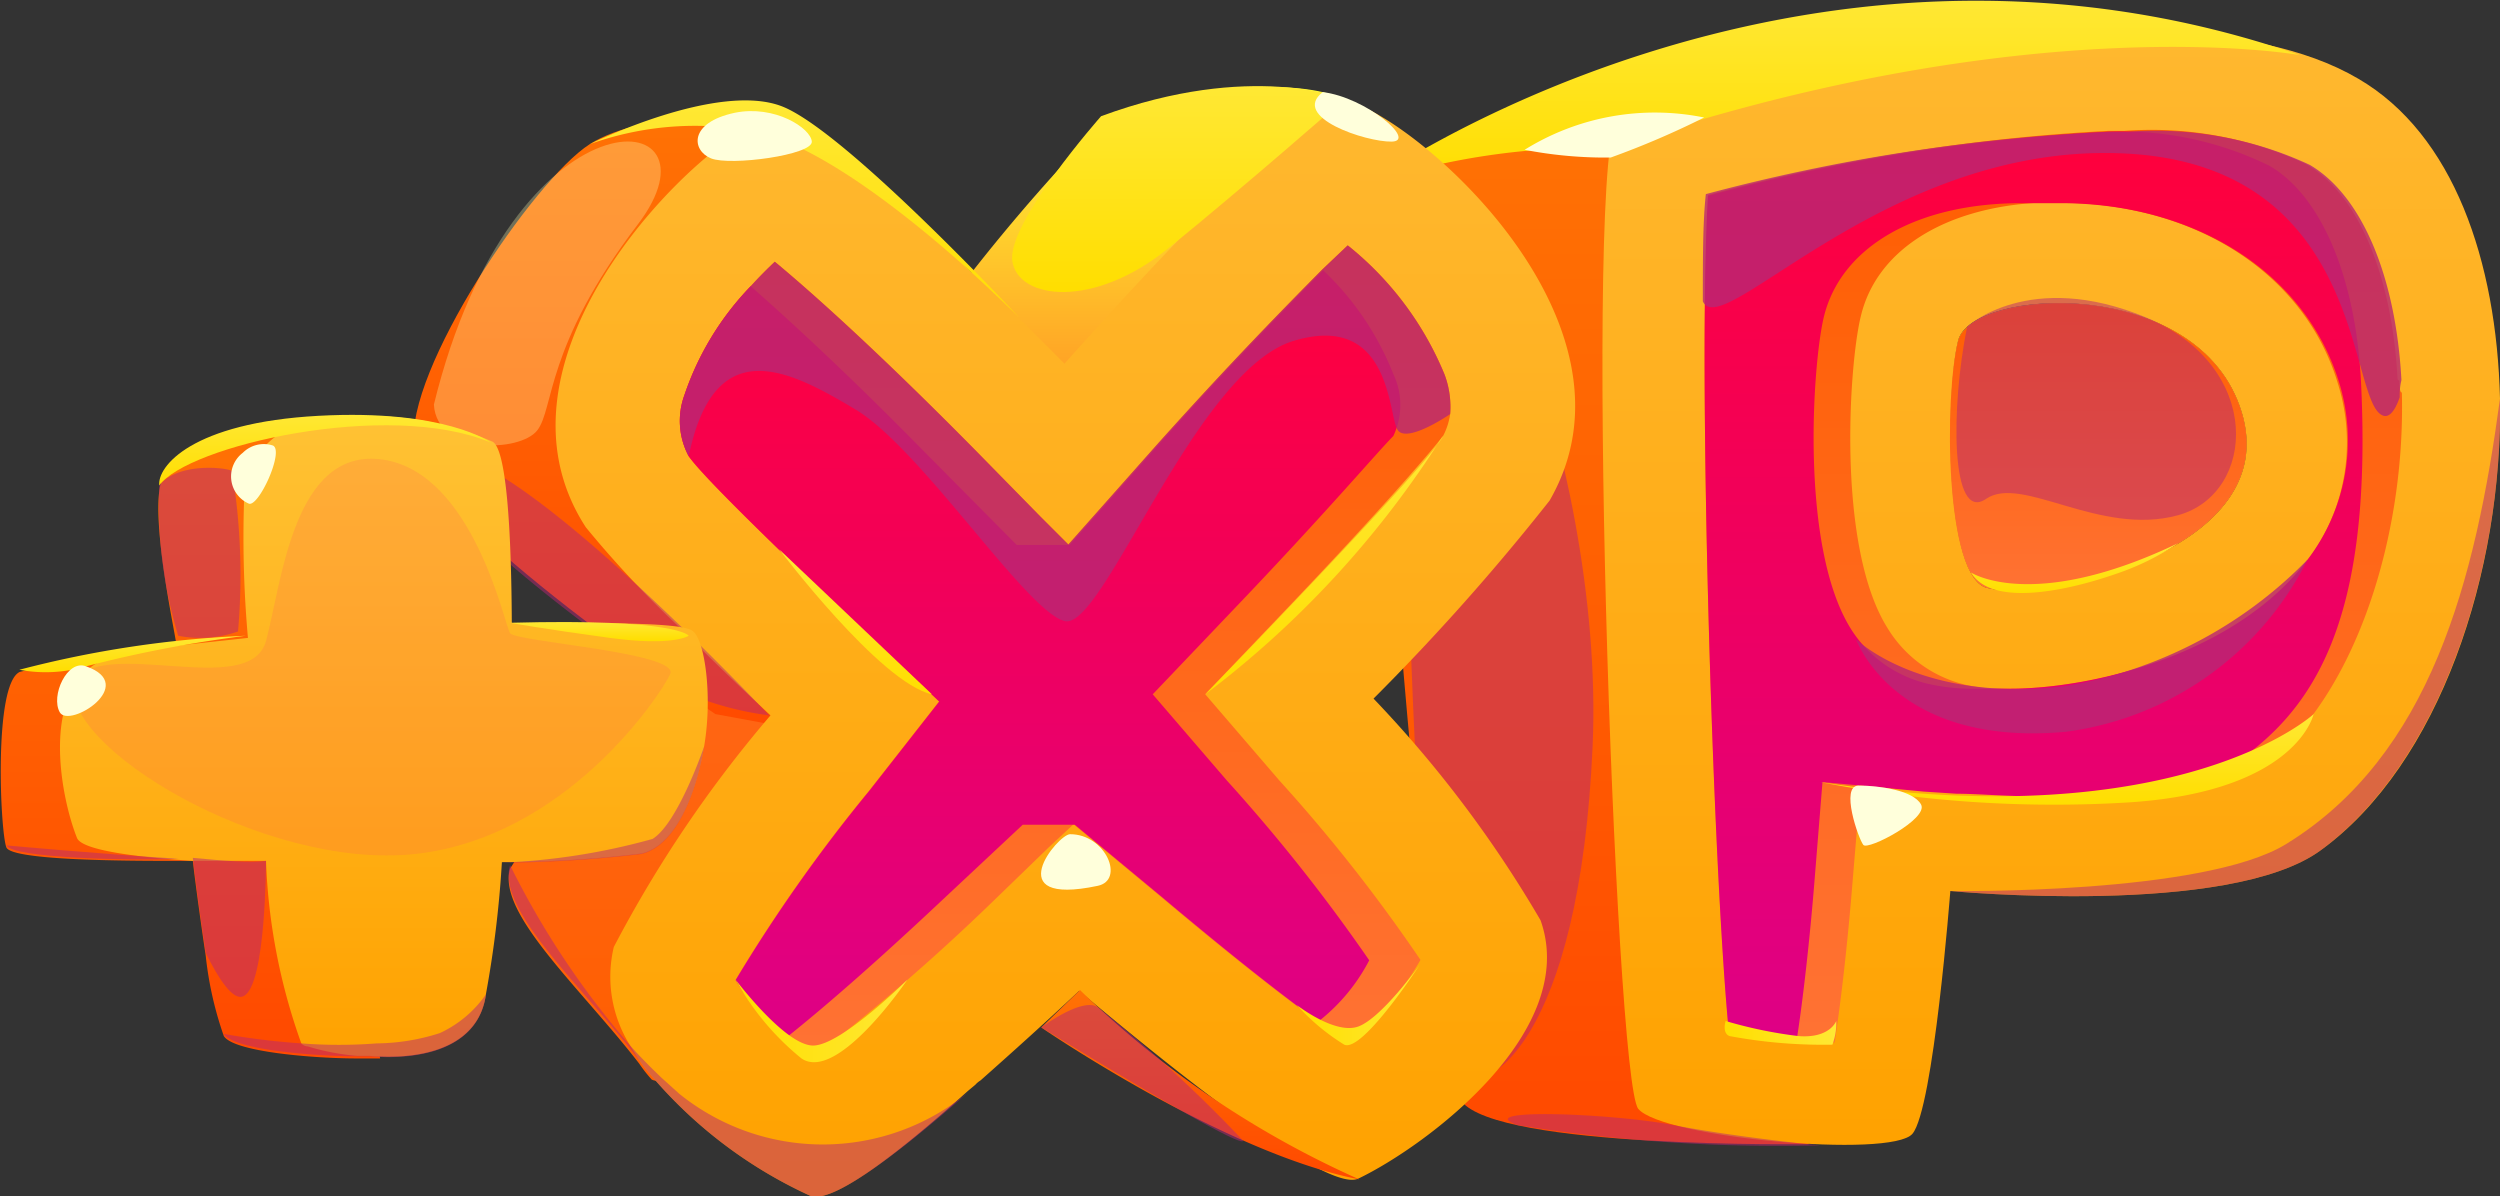 <svg xmlns="http://www.w3.org/2000/svg" xmlns:xlink="http://www.w3.org/1999/xlink" viewBox="0 0 58.08 27.79"><rect x="0" y="0" width="58.08" height="27.79" fill="#333333" stroke="none"/><defs><style>.cls-1{isolation:isolate;}.cls-2{fill:url(#Безымянный_градиент_476);}.cls-3{fill:url(#Безымянный_градиент_480);}.cls-4{fill:url(#Безымянный_градиент_459);}.cls-5{fill:url(#Безымянный_градиент_638);}.cls-6{fill:url(#Безымянный_градиент_446);}.cls-7{fill:url(#Безымянный_градиент_459-2);}.cls-8{fill:url(#Безымянный_градиент_458);}.cls-11,.cls-9{fill:#b82774;}.cls-11,.cls-34,.cls-9{mix-blend-mode:multiply;}.cls-9{opacity:0.5;}.cls-10{fill:url(#Безымянный_градиент_458-2);}.cls-11{opacity:0.8;}.cls-12{fill:url(#Безымянный_градиент_458-3);}.cls-13,.cls-14{fill:#ffffdb;}.cls-14,.cls-24{mix-blend-mode:soft-light;}.cls-15{fill:url(#Безымянный_градиент_458-4);}.cls-16{fill:url(#Безымянный_градиент_469);}.cls-17{fill:url(#Безымянный_градиент_476-2);}.cls-18{fill:url(#Безымянный_градиент_480-2);}.cls-19{fill:url(#Безымянный_градиент_459-3);}.cls-20{fill:url(#Безымянный_градиент_638-2);}.cls-21{fill:url(#Безымянный_градиент_476-3);}.cls-22{fill:url(#Безымянный_градиент_458-5);}.cls-23{fill:url(#Безымянный_градиент_458-6);}.cls-24{fill:#ffffb1;opacity:0.3;}.cls-25{fill:url(#Безымянный_градиент_458-7);}.cls-26{fill:url(#Безымянный_градиент_458-8);}.cls-27{fill:url(#Безымянный_градиент_458-9);}.cls-28{fill:url(#Безымянный_градиент_458-10);}.cls-29{fill:url(#Безымянный_градиент_476-4);}.cls-30{fill:url(#Безымянный_градиент_446-2);}.cls-31{fill:url(#Безымянный_градиент_458-11);}.cls-32{fill:url(#Безымянный_градиент_458-12);}.cls-33{fill:url(#Безымянный_градиент_458-13);}.cls-34{fill:#ff6355;opacity:0.2;}</style><linearGradient id="Безымянный_градиент_476" x1="37.01" y1="26.61" x2="37.01" y2="2.7" gradientUnits="userSpaceOnUse"><stop offset="0.05" stop-color="#ff4b00"/><stop offset="1" stop-color="#ff7204"/></linearGradient><linearGradient id="Безымянный_градиент_480" x1="47.66" y1="26.6" x2="47.66" y2="0.73" gradientUnits="userSpaceOnUse"><stop offset="0" stop-color="#ffa200"/><stop offset="1" stop-color="#ffb82f"/></linearGradient><linearGradient id="Безымянный_градиент_459" x1="47.65" y1="24.27" x2="47.65" y2="3.06" gradientUnits="userSpaceOnUse"><stop offset="0" stop-color="#ff7234"/><stop offset="1" stop-color="#ff5e00"/></linearGradient><linearGradient id="Безымянный_градиент_638" x1="47.22" y1="24.23" x2="47.22" y2="3.06" gradientUnits="userSpaceOnUse"><stop offset="0" stop-color="#de0086"/><stop offset="1" stop-color="#ff003b"/></linearGradient><linearGradient id="Безымянный_градиент_446" x1="48.75" y1="13.71" x2="48.75" y2="7.04" gradientUnits="userSpaceOnUse"><stop offset="0" stop-color="#ffa200"/><stop offset="1" stop-color="#ffc234"/></linearGradient><linearGradient id="Безымянный_градиент_459-2" x1="48.75" y1="13.71" x2="48.75" y2="7.04" xlink:href="#Безымянный_градиент_459"/><linearGradient id="Безымянный_градиент_458" x1="42.6" y1="4.28" x2="42.6" gradientUnits="userSpaceOnUse"><stop offset="0" stop-color="#ffde00"/><stop offset="1" stop-color="#ffe834"/></linearGradient><linearGradient id="Безымянный_градиент_458-2" x1="48.19" y1="13.78" x2="48.19" y2="12.62" xlink:href="#Безымянный_градиент_458"/><linearGradient id="Безымянный_градиент_458-3" x1="48.02" y1="18.69" x2="48.02" y2="16.59" xlink:href="#Безымянный_градиент_458"/><linearGradient id="Безымянный_градиент_458-4" x1="40.07" y1="24.01" x2="42.66" y2="24.01" xlink:href="#Безымянный_градиент_458"/><linearGradient id="Безымянный_градиент_469" x1="21.52" y1="25.09" x2="21.52" y2="2.02" gradientUnits="userSpaceOnUse"><stop offset="0" stop-color="#ff5e00"/><stop offset="0.54" stop-color="#ff691c"/><stop offset="1" stop-color="#ffff34"/></linearGradient><linearGradient id="Безымянный_градиент_476-2" x1="15.04" y1="17.33" x2="15.04" y2="2.66" xlink:href="#Безымянный_градиент_476"/><linearGradient id="Безымянный_градиент_480-2" x1="24.74" y1="27.79" x2="24.74" y2="2.3" xlink:href="#Безымянный_градиент_480"/><linearGradient id="Безымянный_градиент_459-3" x1="24.74" y1="24.53" x2="24.74" y2="5.71" xlink:href="#Безымянный_градиент_459"/><linearGradient id="Безымянный_градиент_638-2" x1="24.13" y1="24.07" x2="24.13" y2="6.28" xlink:href="#Безымянный_градиент_638"/><linearGradient id="Безымянный_градиент_476-3" x1="27.88" y1="27.4" x2="27.88" y2="23.03" xlink:href="#Безымянный_градиент_476"/><linearGradient id="Безымянный_градиент_458-5" x1="18.69" y1="7.4" x2="18.69" y2="2.34" xlink:href="#Безымянный_градиент_458"/><linearGradient id="Безымянный_градиент_458-6" x1="27.37" y1="6.78" x2="27.37" y2="2" xlink:href="#Безымянный_градиент_458"/><linearGradient id="Безымянный_градиент_458-7" x1="30.77" y1="16.13" x2="30.77" y2="10.13" xlink:href="#Безымянный_градиент_458"/><linearGradient id="Безымянный_градиент_458-8" x1="19.88" y1="16.13" x2="19.88" y2="12.76" xlink:href="#Безымянный_градиент_458"/><linearGradient id="Безымянный_градиент_458-9" x1="30.13" y1="23.35" x2="32.98" y2="23.35" xlink:href="#Безымянный_градиент_458"/><linearGradient id="Безымянный_градиент_458-10" x1="17.09" y1="23.72" x2="21.08" y2="23.72" xlink:href="#Безымянный_градиент_458"/><linearGradient id="Безымянный_градиент_476-4" x1="4.41" y1="24.59" x2="4.41" y2="9.85" xlink:href="#Безымянный_градиент_476"/><linearGradient id="Безымянный_градиент_446-2" x1="8.91" y1="24.59" x2="8.91" y2="9.64" xlink:href="#Безымянный_градиент_446"/><linearGradient id="Безымянный_градиент_458-11" x1="3.1" y1="15.62" x2="3.1" y2="14.77" xlink:href="#Безымянный_градиент_458"/><linearGradient id="Безымянный_градиент_458-12" x1="7.55" y1="11.28" x2="7.55" y2="9.62" xlink:href="#Безымянный_градиент_458"/><linearGradient id="Безымянный_градиент_458-13" x1="13.92" y1="14.89" x2="13.92" y2="14.45" xlink:href="#Безымянный_градиент_458"/></defs><g class="cls-1"><g id="Слой_2" data-name="Слой 2"><g id="layer1"><path class="cls-2" d="M37.6,2.7s-5,.7-5.49,1.43,1,20.34,1.84,21.45,8.07,1,8.07,1Z"/><path class="cls-3" d="M54.79,1.83C49.85-1.08,37.6,2.7,37.6,2.7c-.83.58-.09,22.39.46,23.06s5.88,1.16,6.37.58.88-5.64.88-5.64,6.48.62,8.61-.95c2.75-2,4.23-6.46,4.16-10.49C58,6.06,57,3.12,54.79,1.83Zm-9.3,6.09c.29-1.25,5.62-1.54,6.59,1.66S47.53,14,46.17,13.66C45.18,13.44,45.19,9.16,45.49,7.92Z"/><path class="cls-4" d="M46.7,16l-.43,0a4.77,4.77,0,0,1-.6-.09,2.9,2.9,0,0,1-1.82-1.32c-1.19-1.9-.89-6.15-.62-7.24.36-1.53,1.93-2.52,4.12-2.64h.47c3.17,0,5.72,1.64,6.49,4.19a4.56,4.56,0,0,1-.7,4.12C52,15.23,48.58,16,46.7,16Zm9-7.19c-.13-2.43-.92-4.31-2.13-5a8.5,8.5,0,0,0-4.21-.77H49a44,44,0,0,0-9.32,1.49c0,.64-.06,1.49-.07,2.49-.06,5.06.25,13.82.56,17,.43.08,1,.15,1.56.2.3,0,.6,0,.89,0,.16-1,.32-2.49.42-3.75l.19-2.27v-.08l2.35.22.77.05c.36,0,.81,0,1.32,0h.52c2.82,0,4.11-.41,4.4-.63,2-1.44,3.3-5.09,3.21-8.64C55.75,9.11,55.75,9,55.74,8.85Z"/><path class="cls-5" d="M54.85,8.85c-.13-2.43-.93-4.31-2.13-5A7.78,7.78,0,0,0,49,3.06h0a44,44,0,0,0-9.32,1.49c-.24,3.87.11,15.68.49,19.48.43.08,1,.15,1.56.2.16-1,.32-2.47.42-3.71l.19-2.35.89.08,1.46.14.77.05c.47,0,1.12.06,1.84.06h.51a9.26,9.26,0,0,0,3.88-.62C53.75,16.59,55.13,14.47,54.85,8.85ZM53.61,13c-1.65,2.2-5,3-6.91,3l-.43,0-.46,0a4.55,4.55,0,0,1-1-.11A2.88,2.88,0,0,1,43,14.61c-1.19-1.9-.89-6.15-.63-7.24.39-1.63,2.15-2.65,4.59-2.65h.9c3.17,0,5.72,1.64,6.49,4.19A4.56,4.56,0,0,1,53.61,13Z"/><path class="cls-6" d="M46.17,13.66c-1-.22-1-4.5-.68-5.74s5.62-1.54,6.59,1.66S47.53,14,46.17,13.66Z"/><path class="cls-7" d="M46.17,13.66c-1-.22-1-4.5-.68-5.74s5.62-1.54,6.59,1.66S47.53,14,46.17,13.66Z"/><path class="cls-8" d="M31.76,4.28s9.91-7.07,21.67-3c0,0-6.3-1.14-16,2.16A16.57,16.57,0,0,0,31.76,4.28Z"/><path class="cls-9" d="M45.7,7.59c-.38,1.87-.39,4.57.44,4s2.64.88,4.46.38,2-3.45-.73-4.59S45.7,7.59,45.7,7.59Z"/><path class="cls-9" d="M32.92,4.87C33.66,2.2,37.3,10.5,37,17.33s-2.48,8.31-3.28,7.6S32.31,7.06,32.92,4.87Z"/><path class="cls-9" d="M35.26,26.14c-1.13-.4,2.19-.28,3.63,0s3.39.47,3.39.47A38.49,38.49,0,0,1,35.26,26.14Z"/><path class="cls-9" d="M58.08,9.26c.07,4-1.41,8.46-4.16,10.49-2.13,1.57-8.61.95-8.61.95s5.88.09,7.8-1.09C56.46,17.55,57.51,13.5,58.08,9.26Z"/><path class="cls-10" d="M45.79,13.3s1.43.94,4.81-.68a5.87,5.87,0,0,1-1.32.67C48,13.75,46.26,14.1,45.79,13.3Z"/><path class="cls-11" d="M55.75,9.23c-.11.32-.25.49-.4.42-.81-.34-.36-5.76-5.91-6.08S40,8,39.56,7c0-1,0-1.85.07-2.49A44,44,0,0,1,49,3.06h.45a8.5,8.5,0,0,1,4.21.77c1.21.71,2,2.59,2.13,5C55.75,9,55.75,9.11,55.75,9.23Z"/><path class="cls-11" d="M43.12,14.85s1.51,1.49,4.85,1.09A10.19,10.19,0,0,0,53.61,13,7.35,7.35,0,0,1,48,17C44,17.37,43.12,14.85,43.12,14.85Z"/><path class="cls-12" d="M42.29,18.17a28.4,28.4,0,0,0,7.19.47c3.89-.26,4.27-2.05,4.27-2.05S50.67,19.45,42.29,18.17Z"/><path class="cls-13" d="M35.42,3.48a9.86,9.86,0,0,0,2,.18,19.88,19.88,0,0,0,2.17-.93A5.73,5.73,0,0,0,35.42,3.48Z"/><path class="cls-14" d="M43.18,18.25c-.44,0,0,1.25.11,1.38s1.52-.61,1.34-.94S43.65,18.25,43.18,18.25Z"/><path class="cls-15" d="M40.09,23.72a10.29,10.29,0,0,0,1.69.35c.73.06.88-.35.88-.35a1.43,1.43,0,0,1-.09.55,11.86,11.86,0,0,1-2.39-.2C40,24,40.09,23.72,40.09,23.72Z"/><path class="cls-16" d="M31.23,2.31S17.81,24.61,15.37,25.08a.25.25,0,0,1-.23,0,3.37,3.37,0,0,1-.29-.37c-1.36-1.76-3.31-3.49-3-4.53a55.08,55.08,0,0,1,4-5.49c2.13-2.72,4.71-5.92,6.7-8.33A43.3,43.3,0,0,1,25.76,2.7C26.59,2.22,29.91,1.67,31.23,2.31Z"/><path class="cls-17" d="M17.88,2.67S15,2.52,13.7,3.35s-4.3,5.27-4.08,7,7,6.24,7,6.24l3.85.71L14.2,9.57,18.14,2.7Z"/><path class="cls-18" d="M36,11.63a52.55,52.55,0,0,1-4.09,4.6,27.47,27.47,0,0,1,3.88,5.15c.92,2.58-2.65,5.24-4.23,6-.61.3-3.34-1.71-6.49-4.36-.8.75-1.58,1.45-2.29,2.08a.53.53,0,0,0-.12.1l-.18.15C20.65,27,19.24,28,18.8,27.77A10.65,10.65,0,0,1,15.14,25a3.37,3.37,0,0,1-.29-.37l-.21-.34A3,3,0,0,1,14.26,22a28.78,28.78,0,0,1,3.64-5.38c-.74-.69-1.43-1.35-2-1.94a24.26,24.26,0,0,1-2.29-2.43c-2.6-4,2.74-9.11,4.31-9.55.48-.13,2.34,1.4,4.68,3.65.68.65,1.4,1.36,2.13,2.1,3.12-3.5,5.89-6.26,6.53-6.11C32.81,2.66,38.41,7.45,36,11.63Z"/><path class="cls-19" d="M33.69,9.62h0a1.55,1.55,0,0,1-.16.5c-.28.37-1.48,1.76-3.7,4.09L28,16.13l1.72,2A37.69,37.69,0,0,1,33,22.3a5.46,5.46,0,0,1-1.74,1.87l-.66-.45c-.78-.56-1.95-1.47-3.66-2.91l-2-1.66-.58.54L23.1,20.91a49.4,49.4,0,0,1-4.17,3.62c-.22-.15-.43-.3-.63-.46a4.12,4.12,0,0,1-1.21-1.31,36.64,36.64,0,0,1,3.1-4.39l1.63-2.08-1.93-1.81C17.55,12.27,16.28,11,16,10.6a1.74,1.74,0,0,1-.1-1.42,6.74,6.74,0,0,1,1.54-2.53c.19-.21.38-.4.56-.57.89.74,2.41,2.1,4.66,4.38L24.17,12l.65.65,2.05-2.31c1.71-1.91,3-3.22,3.84-4.07l.6-.57a7.48,7.48,0,0,1,2.25,3A2.14,2.14,0,0,1,33.69,9.62Z"/><path class="cls-20" d="M28.6,14.22l-1.82,1.91,1.72,2a40.3,40.3,0,0,1,3.31,4.18,4.34,4.34,0,0,1-1.18,1.42c-.78-.56-1.95-1.47-3.66-2.91l-2-1.66H23.76l-1.88,1.76c-1.68,1.58-2.83,2.56-3.58,3.16a4.12,4.12,0,0,1-1.21-1.31,36.64,36.64,0,0,1,3.1-4.39l1.63-2.08-1.93-1.81C17.55,12.27,16.28,11,16,10.6a1.74,1.74,0,0,1-.1-1.42,6.74,6.74,0,0,1,1.54-2.53c.91.8,2.22,2,4,3.81l2.18,2.2h1.23l2.05-2.31c1.71-1.91,3-3.22,3.84-4.07a6.69,6.69,0,0,1,1.63,2.41,1.68,1.68,0,0,1,0,1.44C32,10.5,30.83,11.89,28.6,14.22Z"/><path class="cls-21" d="M24.19,23.87s4.25,2.92,7.39,3.53A22.26,22.26,0,0,1,25.09,23Z"/><path class="cls-22" d="M13.7,3.35A7.24,7.24,0,0,1,17.2,3c2.37.2,6.49,4.39,6.49,4.39s-4-4.3-5.5-4.91S13.7,3.35,13.7,3.35Z"/><path class="cls-23" d="M25.58,2.7s-2.21,2.5-2.06,3.38,1.88,1.1,3.62-.31S31.23,2.3,31.23,2.3,29.07,1.41,25.58,2.7Z"/><path class="cls-9" d="M9.87,11c.47-2.39,8,5.62,8,5.62a7.39,7.39,0,0,1-2.42-.75C14.76,15.33,11,12.81,9.87,11Z"/><path class="cls-9" d="M24.19,23.87s1-.75,1.34-.45a32.11,32.11,0,0,1,3.35,3.08C28.88,26.75,24.19,23.87,24.19,23.87Z"/><path class="cls-9" d="M22.5,25.37C20.65,27,19.24,28,18.8,27.77A10.65,10.65,0,0,1,15.14,25a3.37,3.37,0,0,1-.29-.37c-1.36-1.76-3.31-3.49-3-4.53a19.75,19.75,0,0,0,2.79,4.19c.23.26.48.51.73.75l.41.37A5.31,5.31,0,0,0,22.5,25.37Z"/><path class="cls-24" d="M10.08,9.4c.07,1.17,2,1.11,2.4.6s.17-1.94,2.34-4.79S11.92,1.88,10.08,9.4Z"/><path class="cls-25" d="M28,16.13s5.36-5.51,5.52-6A22.72,22.72,0,0,1,28,16.13Z"/><path class="cls-26" d="M18.1,12.76s2.35,3.11,3.55,3.37Z"/><path class="cls-11" d="M33.69,9.62h0s-1,.69-1.22.37-.14-2.76-2.42-2.07-4.42,6.72-5.31,6.51-3.33-4-4.87-4.92S16.6,7.69,16,10.6a1.74,1.74,0,0,1-.1-1.42,6.74,6.74,0,0,1,1.54-2.53c.19-.21.38-.4.56-.57.89.74,2.41,2.1,4.66,4.38L24.17,12l.65.65,2.05-2.31c1.71-1.91,3-3.22,3.84-4.07l.6-.57a7.48,7.48,0,0,1,2.25,3A2.14,2.14,0,0,1,33.69,9.62Z"/><path class="cls-13" d="M30.73,2.14c-.75.58,1,1.16,1.6,1.15S31.73,2.26,30.73,2.14Z"/><path class="cls-13" d="M17.07,2.62c-1.08.23-1,.88-.55,1.06s2.36-.08,2.34-.39S18,2.43,17.07,2.62Z"/><path class="cls-14" d="M24.86,19.38c-.28,0-1.68,1.69.64,1.2C26.14,20.45,25.69,19.38,24.86,19.38Z"/><path class="cls-27" d="M30.13,23.35a5,5,0,0,0,1.1.92c.42.19,1.75-1.85,1.75-1.85s-.89,1.24-1.43,1.43S30.13,23.35,30.13,23.35Z"/><path class="cls-28" d="M17.09,22.76a6.22,6.22,0,0,0,1.53,1.83c.84.57,2.46-1.83,2.46-1.83s-1.54,1.53-2.19,1.53S17.09,22.76,17.09,22.76Z"/><path class="cls-29" d="M8.83,24.59H8.3c-1,0-2.87-.15-3.1-.52a8.25,8.25,0,0,1-.42-1.86c-.15-1-.28-2-.3-2.21v0H4.1c-1,0-3.81,0-3.95-.31s-.31-3.8.31-4.08A22.9,22.9,0,0,1,3.89,15H4l.1,0h0c0-.16-.67-3.15-.32-3.9S6.33,9.93,7,9.85L8.78,24.24Z"/><path class="cls-30" d="M16.36,17.33h0c-.2,1.18-.69,2.32-1.46,2.5a27.69,27.69,0,0,1-3.24.2,25.16,25.16,0,0,1-.37,3.06,1.59,1.59,0,0,1-.12.44c-.39.89-1.55,1.09-2.58,1H8.3a5.46,5.46,0,0,1-1.15-.22A.21.21,0,0,1,7,24.24,14,14,0,0,1,6.18,20C5.58,20,5,20,4.48,20h0c-1.51-.1-2.58-.27-2.69-.53-.37-.92-.85-3.35.49-4.08A6.36,6.36,0,0,1,3.89,15H4l.1,0,1.66-.18a26.4,26.4,0,0,1-.08-3.46A1.83,1.83,0,0,1,7,9.85a7.12,7.12,0,0,1,4.44.41c.32.16.44,2,.45,4.21,2.45,0,3.9,0,4.19.18S16.56,16.15,16.36,17.33Z"/><path class="cls-31" d="M.45,15.56A3.29,3.29,0,0,0,2,15.48a29.19,29.19,0,0,1,3.71-.71A24.8,24.8,0,0,0,.45,15.56Z"/><path class="cls-32" d="M3.7,11.28c.64-.92,5.31-2,7.7-1,0,0-1.05-.78-4-.62S3.65,10.84,3.7,11.28Z"/><path class="cls-9" d="M.15,19.64s2.16.2,4,.31C3.08,20,.29,19.94.15,19.64Z"/><path class="cls-9" d="M6.18,20s0,2.9-.52,3.14c-.24.13-.59-.41-.88-1-.15-1-.28-2-.3-2.21C5.22,20,5.85,20.05,6.18,20Z"/><path class="cls-9" d="M11.29,23.1a1.59,1.59,0,0,1-.12.44c-.39.89-1.55,1.09-2.58,1H8.3c-1,0-2.87-.15-3.1-.52A16.8,16.8,0,0,0,7,24.24a11.36,11.36,0,0,0,1.75,0A4.91,4.91,0,0,0,10.22,24,2.66,2.66,0,0,0,11.29,23.1Z"/><path class="cls-33" d="M11.85,14.47s.84.15,2.32.35S16,14.77,16,14.77,15.74,14.36,11.85,14.47Z"/><path class="cls-9" d="M16.36,17.34c-.2,1.18-.69,2.32-1.46,2.5a27.69,27.69,0,0,1-3.24.2,15.12,15.12,0,0,0,3.5-.55C15.73,19.14,16.31,17.48,16.36,17.34Z"/><path class="cls-9" d="M3.7,11.28c.41-.53,1.51-.43,1.69-.34a15,15,0,0,1,.14,3.73,2.65,2.65,0,0,1-1.39.1A10.46,10.46,0,0,1,3.7,11.28Z"/><path class="cls-34" d="M1.72,15.84c-.36,1.48,4.41,4.38,7.92,4s5.7-3.68,5.93-4.18-3.59-.75-3.72-.95S11,11,8.91,10.68s-2.36,2.84-2.73,4.21S2.38,14.77,1.72,15.84Z"/><path class="cls-13" d="M5.64,10.52a.69.69,0,0,0,.14,1.18c.23.09.83-1.23.56-1.35A.69.69,0,0,0,5.64,10.52Z"/><path class="cls-13" d="M2,15.48c-.44-.17-.83.69-.61,1.07S3.23,15.91,2,15.48Z"/></g></g></g></svg>